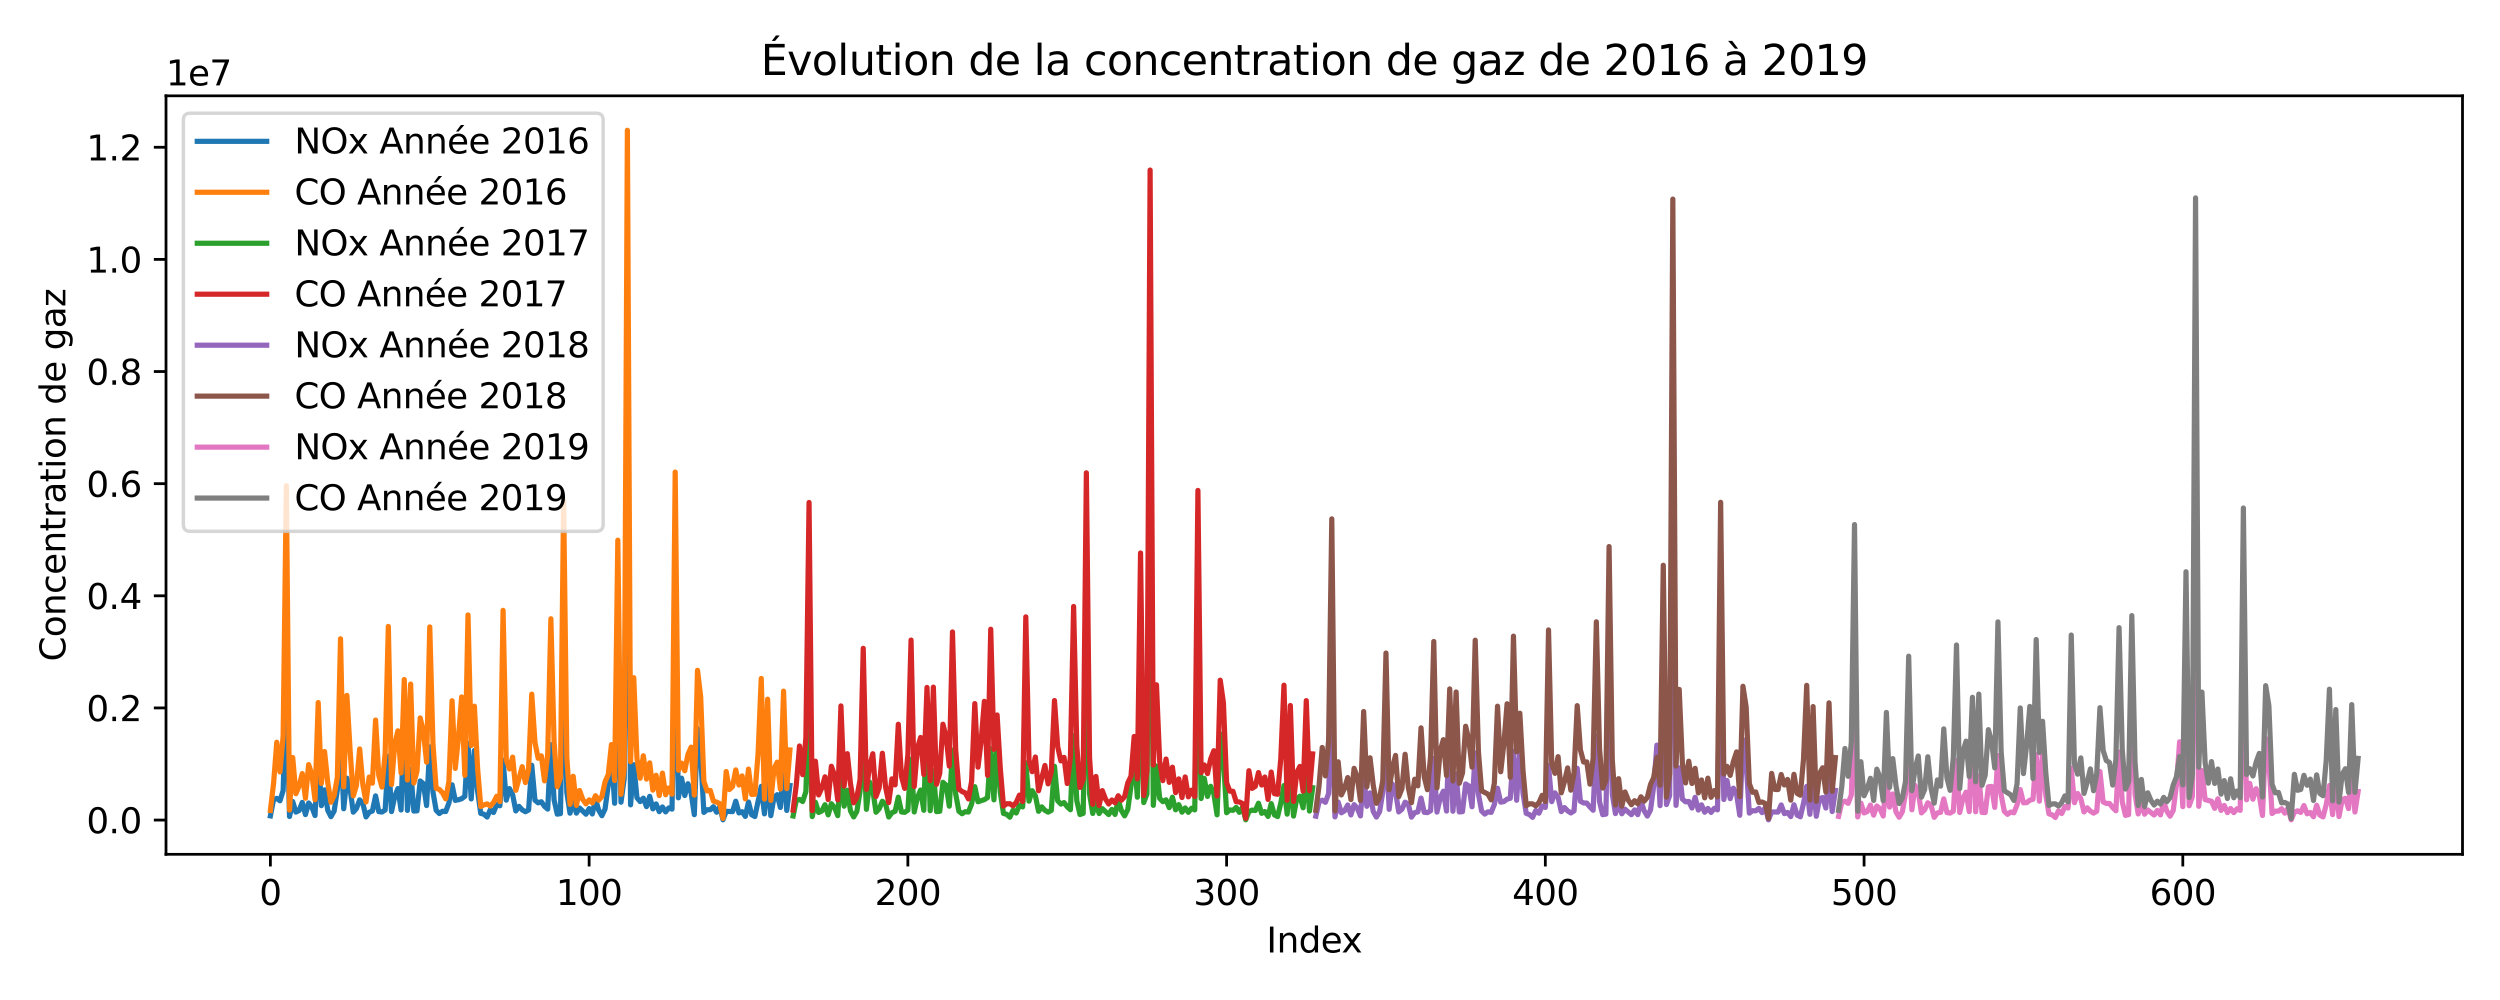 <?xml version="1.0" encoding="utf-8" standalone="no"?>
<!DOCTYPE svg PUBLIC "-//W3C//DTD SVG 1.1//EN"
  "http://www.w3.org/Graphics/SVG/1.1/DTD/svg11.dtd">
<svg xmlns:xlink="http://www.w3.org/1999/xlink" width="720pt" height="288pt" viewBox="0 0 720 288" xmlns="http://www.w3.org/2000/svg" version="1.1">
 <defs>
  <style type="text/css">*{stroke-linejoin: round; stroke-linecap: butt}</style>
 </defs>
 <g id="figure_1">
  <g id="patch_1">
   <path d="M 0 288 
L 720 288 
L 720 0 
L 0 0 
z
" style="fill: #ffffff"/>
  </g>
  <g id="axes_1">
   <g id="patch_2">
    <path d="M 47.81 246.04 
L 709.2 246.04 
L 709.2 27.6 
L 47.81 27.6 
z
" style="fill: #ffffff"/>
   </g>
   <g id="matplotlib.axis_1">
    <g id="xtick_1">
     <g id="line2d_1">
      <defs>
       <path id="mf2c1ae1d06" d="M 0 0 
L 0 3.5 
" style="stroke: #000000; stroke-width: 0.8"/>
      </defs>
      <g>
       <use xlink:href="#mf2c1ae1d06" x="77.873" y="246.04" style="stroke: #000000; stroke-width: 0.8"/>
      </g>
     </g>
     <g id="text_1">
      <!-- 0 -->
      <g transform="translate(74.692 260.638) scale(0.1 -0.1)">
       <defs>
        <path id="DejaVuSans-30" d="M 2034 4250 
Q 1547 4250 1301 3770 
Q 1056 3291 1056 2328 
Q 1056 1369 1301 889 
Q 1547 409 2034 409 
Q 2525 409 2770 889 
Q 3016 1369 3016 2328 
Q 3016 3291 2770 3770 
Q 2525 4250 2034 4250 
z
M 2034 4750 
Q 2819 4750 3233 4129 
Q 3647 3509 3647 2328 
Q 3647 1150 3233 529 
Q 2819 -91 2034 -91 
Q 1250 -91 836 529 
Q 422 1150 422 2328 
Q 422 3509 836 4129 
Q 1250 4750 2034 4750 
z
" transform="scale(0.016)"/>
       </defs>
       <use xlink:href="#DejaVuSans-30"/>
      </g>
     </g>
    </g>
    <g id="xtick_2">
     <g id="line2d_2">
      <g>
       <use xlink:href="#mf2c1ae1d06" x="169.669" y="246.04" style="stroke: #000000; stroke-width: 0.8"/>
      </g>
     </g>
     <g id="text_2">
      <!-- 100 -->
      <g transform="translate(160.125 260.638) scale(0.1 -0.1)">
       <defs>
        <path id="DejaVuSans-31" d="M 794 531 
L 1825 531 
L 1825 4091 
L 703 3866 
L 703 4441 
L 1819 4666 
L 2450 4666 
L 2450 531 
L 3481 531 
L 3481 0 
L 794 0 
L 794 531 
z
" transform="scale(0.016)"/>
       </defs>
       <use xlink:href="#DejaVuSans-31"/>
       <use xlink:href="#DejaVuSans-30" x="63.623"/>
       <use xlink:href="#DejaVuSans-30" x="127.246"/>
      </g>
     </g>
    </g>
    <g id="xtick_3">
     <g id="line2d_3">
      <g>
       <use xlink:href="#mf2c1ae1d06" x="261.465" y="246.04" style="stroke: #000000; stroke-width: 0.8"/>
      </g>
     </g>
     <g id="text_3">
      <!-- 200 -->
      <g transform="translate(251.921 260.638) scale(0.1 -0.1)">
       <defs>
        <path id="DejaVuSans-32" d="M 1228 531 
L 3431 531 
L 3431 0 
L 469 0 
L 469 531 
Q 828 903 1448 1529 
Q 2069 2156 2228 2338 
Q 2531 2678 2651 2914 
Q 2772 3150 2772 3378 
Q 2772 3750 2511 3984 
Q 2250 4219 1831 4219 
Q 1534 4219 1204 4116 
Q 875 4013 500 3803 
L 500 4441 
Q 881 4594 1212 4672 
Q 1544 4750 1819 4750 
Q 2544 4750 2975 4387 
Q 3406 4025 3406 3419 
Q 3406 3131 3298 2873 
Q 3191 2616 2906 2266 
Q 2828 2175 2409 1742 
Q 1991 1309 1228 531 
z
" transform="scale(0.016)"/>
       </defs>
       <use xlink:href="#DejaVuSans-32"/>
       <use xlink:href="#DejaVuSans-30" x="63.623"/>
       <use xlink:href="#DejaVuSans-30" x="127.246"/>
      </g>
     </g>
    </g>
    <g id="xtick_4">
     <g id="line2d_4">
      <g>
       <use xlink:href="#mf2c1ae1d06" x="353.261" y="246.04" style="stroke: #000000; stroke-width: 0.8"/>
      </g>
     </g>
     <g id="text_4">
      <!-- 300 -->
      <g transform="translate(343.717 260.638) scale(0.1 -0.1)">
       <defs>
        <path id="DejaVuSans-33" d="M 2597 2516 
Q 3050 2419 3304 2112 
Q 3559 1806 3559 1356 
Q 3559 666 3084 287 
Q 2609 -91 1734 -91 
Q 1441 -91 1130 -33 
Q 819 25 488 141 
L 488 750 
Q 750 597 1062 519 
Q 1375 441 1716 441 
Q 2309 441 2620 675 
Q 2931 909 2931 1356 
Q 2931 1769 2642 2001 
Q 2353 2234 1838 2234 
L 1294 2234 
L 1294 2753 
L 1863 2753 
Q 2328 2753 2575 2939 
Q 2822 3125 2822 3475 
Q 2822 3834 2567 4026 
Q 2313 4219 1838 4219 
Q 1578 4219 1281 4162 
Q 984 4106 628 3988 
L 628 4550 
Q 988 4650 1302 4700 
Q 1616 4750 1894 4750 
Q 2613 4750 3031 4423 
Q 3450 4097 3450 3541 
Q 3450 3153 3228 2886 
Q 3006 2619 2597 2516 
z
" transform="scale(0.016)"/>
       </defs>
       <use xlink:href="#DejaVuSans-33"/>
       <use xlink:href="#DejaVuSans-30" x="63.623"/>
       <use xlink:href="#DejaVuSans-30" x="127.246"/>
      </g>
     </g>
    </g>
    <g id="xtick_5">
     <g id="line2d_5">
      <g>
       <use xlink:href="#mf2c1ae1d06" x="445.057" y="246.04" style="stroke: #000000; stroke-width: 0.8"/>
      </g>
     </g>
     <g id="text_5">
      <!-- 400 -->
      <g transform="translate(435.513 260.638) scale(0.1 -0.1)">
       <defs>
        <path id="DejaVuSans-34" d="M 2419 4116 
L 825 1625 
L 2419 1625 
L 2419 4116 
z
M 2253 4666 
L 3047 4666 
L 3047 1625 
L 3713 1625 
L 3713 1100 
L 3047 1100 
L 3047 0 
L 2419 0 
L 2419 1100 
L 313 1100 
L 313 1709 
L 2253 4666 
z
" transform="scale(0.016)"/>
       </defs>
       <use xlink:href="#DejaVuSans-34"/>
       <use xlink:href="#DejaVuSans-30" x="63.623"/>
       <use xlink:href="#DejaVuSans-30" x="127.246"/>
      </g>
     </g>
    </g>
    <g id="xtick_6">
     <g id="line2d_6">
      <g>
       <use xlink:href="#mf2c1ae1d06" x="536.853" y="246.04" style="stroke: #000000; stroke-width: 0.8"/>
      </g>
     </g>
     <g id="text_6">
      <!-- 500 -->
      <g transform="translate(527.309 260.638) scale(0.1 -0.1)">
       <defs>
        <path id="DejaVuSans-35" d="M 691 4666 
L 3169 4666 
L 3169 4134 
L 1269 4134 
L 1269 2991 
Q 1406 3038 1543 3061 
Q 1681 3084 1819 3084 
Q 2600 3084 3056 2656 
Q 3513 2228 3513 1497 
Q 3513 744 3044 326 
Q 2575 -91 1722 -91 
Q 1428 -91 1123 -41 
Q 819 9 494 109 
L 494 744 
Q 775 591 1075 516 
Q 1375 441 1709 441 
Q 2250 441 2565 725 
Q 2881 1009 2881 1497 
Q 2881 1984 2565 2268 
Q 2250 2553 1709 2553 
Q 1456 2553 1204 2497 
Q 953 2441 691 2322 
L 691 4666 
z
" transform="scale(0.016)"/>
       </defs>
       <use xlink:href="#DejaVuSans-35"/>
       <use xlink:href="#DejaVuSans-30" x="63.623"/>
       <use xlink:href="#DejaVuSans-30" x="127.246"/>
      </g>
     </g>
    </g>
    <g id="xtick_7">
     <g id="line2d_7">
      <g>
       <use xlink:href="#mf2c1ae1d06" x="628.649" y="246.04" style="stroke: #000000; stroke-width: 0.8"/>
      </g>
     </g>
     <g id="text_7">
      <!-- 600 -->
      <g transform="translate(619.105 260.638) scale(0.1 -0.1)">
       <defs>
        <path id="DejaVuSans-36" d="M 2113 2584 
Q 1688 2584 1439 2293 
Q 1191 2003 1191 1497 
Q 1191 994 1439 701 
Q 1688 409 2113 409 
Q 2538 409 2786 701 
Q 3034 994 3034 1497 
Q 3034 2003 2786 2293 
Q 2538 2584 2113 2584 
z
M 3366 4563 
L 3366 3988 
Q 3128 4100 2886 4159 
Q 2644 4219 2406 4219 
Q 1781 4219 1451 3797 
Q 1122 3375 1075 2522 
Q 1259 2794 1537 2939 
Q 1816 3084 2150 3084 
Q 2853 3084 3261 2657 
Q 3669 2231 3669 1497 
Q 3669 778 3244 343 
Q 2819 -91 2113 -91 
Q 1303 -91 875 529 
Q 447 1150 447 2328 
Q 447 3434 972 4092 
Q 1497 4750 2381 4750 
Q 2619 4750 2861 4703 
Q 3103 4656 3366 4563 
z
" transform="scale(0.016)"/>
       </defs>
       <use xlink:href="#DejaVuSans-36"/>
       <use xlink:href="#DejaVuSans-30" x="63.623"/>
       <use xlink:href="#DejaVuSans-30" x="127.246"/>
      </g>
     </g>
    </g>
    <g id="text_8">
     <!-- Index -->
     <g transform="translate(364.739 274.317) scale(0.1 -0.1)">
      <defs>
       <path id="DejaVuSans-49" d="M 628 4666 
L 1259 4666 
L 1259 0 
L 628 0 
L 628 4666 
z
" transform="scale(0.016)"/>
       <path id="DejaVuSans-6e" d="M 3513 2113 
L 3513 0 
L 2938 0 
L 2938 2094 
Q 2938 2591 2744 2837 
Q 2550 3084 2163 3084 
Q 1697 3084 1428 2787 
Q 1159 2491 1159 1978 
L 1159 0 
L 581 0 
L 581 3500 
L 1159 3500 
L 1159 2956 
Q 1366 3272 1645 3428 
Q 1925 3584 2291 3584 
Q 2894 3584 3203 3211 
Q 3513 2838 3513 2113 
z
" transform="scale(0.016)"/>
       <path id="DejaVuSans-64" d="M 2906 2969 
L 2906 4863 
L 3481 4863 
L 3481 0 
L 2906 0 
L 2906 525 
Q 2725 213 2448 61 
Q 2172 -91 1784 -91 
Q 1150 -91 751 415 
Q 353 922 353 1747 
Q 353 2572 751 3078 
Q 1150 3584 1784 3584 
Q 2172 3584 2448 3432 
Q 2725 3281 2906 2969 
z
M 947 1747 
Q 947 1113 1208 752 
Q 1469 391 1925 391 
Q 2381 391 2643 752 
Q 2906 1113 2906 1747 
Q 2906 2381 2643 2742 
Q 2381 3103 1925 3103 
Q 1469 3103 1208 2742 
Q 947 2381 947 1747 
z
" transform="scale(0.016)"/>
       <path id="DejaVuSans-65" d="M 3597 1894 
L 3597 1613 
L 953 1613 
Q 991 1019 1311 708 
Q 1631 397 2203 397 
Q 2534 397 2845 478 
Q 3156 559 3463 722 
L 3463 178 
Q 3153 47 2828 -22 
Q 2503 -91 2169 -91 
Q 1331 -91 842 396 
Q 353 884 353 1716 
Q 353 2575 817 3079 
Q 1281 3584 2069 3584 
Q 2775 3584 3186 3129 
Q 3597 2675 3597 1894 
z
M 3022 2063 
Q 3016 2534 2758 2815 
Q 2500 3097 2075 3097 
Q 1594 3097 1305 2825 
Q 1016 2553 972 2059 
L 3022 2063 
z
" transform="scale(0.016)"/>
       <path id="DejaVuSans-78" d="M 3513 3500 
L 2247 1797 
L 3578 0 
L 2900 0 
L 1881 1375 
L 863 0 
L 184 0 
L 1544 1831 
L 300 3500 
L 978 3500 
L 1906 2253 
L 2834 3500 
L 3513 3500 
z
" transform="scale(0.016)"/>
      </defs>
      <use xlink:href="#DejaVuSans-49"/>
      <use xlink:href="#DejaVuSans-6e" x="29.492"/>
      <use xlink:href="#DejaVuSans-64" x="92.871"/>
      <use xlink:href="#DejaVuSans-65" x="156.348"/>
      <use xlink:href="#DejaVuSans-78" x="216.121"/>
     </g>
    </g>
   </g>
   <g id="matplotlib.axis_2">
    <g id="ytick_1">
     <g id="line2d_8">
      <defs>
       <path id="m0066201826" d="M 0 0 
L -3.5 0 
" style="stroke: #000000; stroke-width: 0.8"/>
      </defs>
      <g>
       <use xlink:href="#m0066201826" x="47.81" y="236.177" style="stroke: #000000; stroke-width: 0.8"/>
      </g>
     </g>
     <g id="text_9">
      <!-- 0.0 -->
      <g transform="translate(24.907 239.976) scale(0.1 -0.1)">
       <defs>
        <path id="DejaVuSans-2e" d="M 684 794 
L 1344 794 
L 1344 0 
L 684 0 
L 684 794 
z
" transform="scale(0.016)"/>
       </defs>
       <use xlink:href="#DejaVuSans-30"/>
       <use xlink:href="#DejaVuSans-2e" x="63.623"/>
       <use xlink:href="#DejaVuSans-30" x="95.41"/>
      </g>
     </g>
    </g>
    <g id="ytick_2">
     <g id="line2d_9">
      <g>
       <use xlink:href="#m0066201826" x="47.81" y="203.884" style="stroke: #000000; stroke-width: 0.8"/>
      </g>
     </g>
     <g id="text_10">
      <!-- 0.2 -->
      <g transform="translate(24.907 207.683) scale(0.1 -0.1)">
       <use xlink:href="#DejaVuSans-30"/>
       <use xlink:href="#DejaVuSans-2e" x="63.623"/>
       <use xlink:href="#DejaVuSans-32" x="95.41"/>
      </g>
     </g>
    </g>
    <g id="ytick_3">
     <g id="line2d_10">
      <g>
       <use xlink:href="#m0066201826" x="47.81" y="171.59" style="stroke: #000000; stroke-width: 0.8"/>
      </g>
     </g>
     <g id="text_11">
      <!-- 0.4 -->
      <g transform="translate(24.907 175.39) scale(0.1 -0.1)">
       <use xlink:href="#DejaVuSans-30"/>
       <use xlink:href="#DejaVuSans-2e" x="63.623"/>
       <use xlink:href="#DejaVuSans-34" x="95.41"/>
      </g>
     </g>
    </g>
    <g id="ytick_4">
     <g id="line2d_11">
      <g>
       <use xlink:href="#m0066201826" x="47.81" y="139.297" style="stroke: #000000; stroke-width: 0.8"/>
      </g>
     </g>
     <g id="text_12">
      <!-- 0.6 -->
      <g transform="translate(24.907 143.096) scale(0.1 -0.1)">
       <use xlink:href="#DejaVuSans-30"/>
       <use xlink:href="#DejaVuSans-2e" x="63.623"/>
       <use xlink:href="#DejaVuSans-36" x="95.41"/>
      </g>
     </g>
    </g>
    <g id="ytick_5">
     <g id="line2d_12">
      <g>
       <use xlink:href="#m0066201826" x="47.81" y="107.004" style="stroke: #000000; stroke-width: 0.8"/>
      </g>
     </g>
     <g id="text_13">
      <!-- 0.8 -->
      <g transform="translate(24.907 110.803) scale(0.1 -0.1)">
       <defs>
        <path id="DejaVuSans-38" d="M 2034 2216 
Q 1584 2216 1326 1975 
Q 1069 1734 1069 1313 
Q 1069 891 1326 650 
Q 1584 409 2034 409 
Q 2484 409 2743 651 
Q 3003 894 3003 1313 
Q 3003 1734 2745 1975 
Q 2488 2216 2034 2216 
z
M 1403 2484 
Q 997 2584 770 2862 
Q 544 3141 544 3541 
Q 544 4100 942 4425 
Q 1341 4750 2034 4750 
Q 2731 4750 3128 4425 
Q 3525 4100 3525 3541 
Q 3525 3141 3298 2862 
Q 3072 2584 2669 2484 
Q 3125 2378 3379 2068 
Q 3634 1759 3634 1313 
Q 3634 634 3220 271 
Q 2806 -91 2034 -91 
Q 1263 -91 848 271 
Q 434 634 434 1313 
Q 434 1759 690 2068 
Q 947 2378 1403 2484 
z
M 1172 3481 
Q 1172 3119 1398 2916 
Q 1625 2713 2034 2713 
Q 2441 2713 2670 2916 
Q 2900 3119 2900 3481 
Q 2900 3844 2670 4047 
Q 2441 4250 2034 4250 
Q 1625 4250 1398 4047 
Q 1172 3844 1172 3481 
z
" transform="scale(0.016)"/>
       </defs>
       <use xlink:href="#DejaVuSans-30"/>
       <use xlink:href="#DejaVuSans-2e" x="63.623"/>
       <use xlink:href="#DejaVuSans-38" x="95.41"/>
      </g>
     </g>
    </g>
    <g id="ytick_6">
     <g id="line2d_13">
      <g>
       <use xlink:href="#m0066201826" x="47.81" y="74.711" style="stroke: #000000; stroke-width: 0.8"/>
      </g>
     </g>
     <g id="text_14">
      <!-- 1.0 -->
      <g transform="translate(24.907 78.51) scale(0.1 -0.1)">
       <use xlink:href="#DejaVuSans-31"/>
       <use xlink:href="#DejaVuSans-2e" x="63.623"/>
       <use xlink:href="#DejaVuSans-30" x="95.41"/>
      </g>
     </g>
    </g>
    <g id="ytick_7">
     <g id="line2d_14">
      <g>
       <use xlink:href="#m0066201826" x="47.81" y="42.417" style="stroke: #000000; stroke-width: 0.8"/>
      </g>
     </g>
     <g id="text_15">
      <!-- 1.2 -->
      <g transform="translate(24.907 46.217) scale(0.1 -0.1)">
       <use xlink:href="#DejaVuSans-31"/>
       <use xlink:href="#DejaVuSans-2e" x="63.623"/>
       <use xlink:href="#DejaVuSans-32" x="95.41"/>
      </g>
     </g>
    </g>
    <g id="text_16">
     <!-- Concentration de gaz -->
     <g transform="translate(18.827 190.482) rotate(-90) scale(0.1 -0.1)">
      <defs>
       <path id="DejaVuSans-43" d="M 4122 4306 
L 4122 3641 
Q 3803 3938 3442 4084 
Q 3081 4231 2675 4231 
Q 1875 4231 1450 3742 
Q 1025 3253 1025 2328 
Q 1025 1406 1450 917 
Q 1875 428 2675 428 
Q 3081 428 3442 575 
Q 3803 722 4122 1019 
L 4122 359 
Q 3791 134 3420 21 
Q 3050 -91 2638 -91 
Q 1578 -91 968 557 
Q 359 1206 359 2328 
Q 359 3453 968 4101 
Q 1578 4750 2638 4750 
Q 3056 4750 3426 4639 
Q 3797 4528 4122 4306 
z
" transform="scale(0.016)"/>
       <path id="DejaVuSans-6f" d="M 1959 3097 
Q 1497 3097 1228 2736 
Q 959 2375 959 1747 
Q 959 1119 1226 758 
Q 1494 397 1959 397 
Q 2419 397 2687 759 
Q 2956 1122 2956 1747 
Q 2956 2369 2687 2733 
Q 2419 3097 1959 3097 
z
M 1959 3584 
Q 2709 3584 3137 3096 
Q 3566 2609 3566 1747 
Q 3566 888 3137 398 
Q 2709 -91 1959 -91 
Q 1206 -91 779 398 
Q 353 888 353 1747 
Q 353 2609 779 3096 
Q 1206 3584 1959 3584 
z
" transform="scale(0.016)"/>
       <path id="DejaVuSans-63" d="M 3122 3366 
L 3122 2828 
Q 2878 2963 2633 3030 
Q 2388 3097 2138 3097 
Q 1578 3097 1268 2742 
Q 959 2388 959 1747 
Q 959 1106 1268 751 
Q 1578 397 2138 397 
Q 2388 397 2633 464 
Q 2878 531 3122 666 
L 3122 134 
Q 2881 22 2623 -34 
Q 2366 -91 2075 -91 
Q 1284 -91 818 406 
Q 353 903 353 1747 
Q 353 2603 823 3093 
Q 1294 3584 2113 3584 
Q 2378 3584 2631 3529 
Q 2884 3475 3122 3366 
z
" transform="scale(0.016)"/>
       <path id="DejaVuSans-74" d="M 1172 4494 
L 1172 3500 
L 2356 3500 
L 2356 3053 
L 1172 3053 
L 1172 1153 
Q 1172 725 1289 603 
Q 1406 481 1766 481 
L 2356 481 
L 2356 0 
L 1766 0 
Q 1100 0 847 248 
Q 594 497 594 1153 
L 594 3053 
L 172 3053 
L 172 3500 
L 594 3500 
L 594 4494 
L 1172 4494 
z
" transform="scale(0.016)"/>
       <path id="DejaVuSans-72" d="M 2631 2963 
Q 2534 3019 2420 3045 
Q 2306 3072 2169 3072 
Q 1681 3072 1420 2755 
Q 1159 2438 1159 1844 
L 1159 0 
L 581 0 
L 581 3500 
L 1159 3500 
L 1159 2956 
Q 1341 3275 1631 3429 
Q 1922 3584 2338 3584 
Q 2397 3584 2469 3576 
Q 2541 3569 2628 3553 
L 2631 2963 
z
" transform="scale(0.016)"/>
       <path id="DejaVuSans-61" d="M 2194 1759 
Q 1497 1759 1228 1600 
Q 959 1441 959 1056 
Q 959 750 1161 570 
Q 1363 391 1709 391 
Q 2188 391 2477 730 
Q 2766 1069 2766 1631 
L 2766 1759 
L 2194 1759 
z
M 3341 1997 
L 3341 0 
L 2766 0 
L 2766 531 
Q 2569 213 2275 61 
Q 1981 -91 1556 -91 
Q 1019 -91 701 211 
Q 384 513 384 1019 
Q 384 1609 779 1909 
Q 1175 2209 1959 2209 
L 2766 2209 
L 2766 2266 
Q 2766 2663 2505 2880 
Q 2244 3097 1772 3097 
Q 1472 3097 1187 3025 
Q 903 2953 641 2809 
L 641 3341 
Q 956 3463 1253 3523 
Q 1550 3584 1831 3584 
Q 2591 3584 2966 3190 
Q 3341 2797 3341 1997 
z
" transform="scale(0.016)"/>
       <path id="DejaVuSans-69" d="M 603 3500 
L 1178 3500 
L 1178 0 
L 603 0 
L 603 3500 
z
M 603 4863 
L 1178 4863 
L 1178 4134 
L 603 4134 
L 603 4863 
z
" transform="scale(0.016)"/>
       <path id="DejaVuSans-20" transform="scale(0.016)"/>
       <path id="DejaVuSans-67" d="M 2906 1791 
Q 2906 2416 2648 2759 
Q 2391 3103 1925 3103 
Q 1463 3103 1205 2759 
Q 947 2416 947 1791 
Q 947 1169 1205 825 
Q 1463 481 1925 481 
Q 2391 481 2648 825 
Q 2906 1169 2906 1791 
z
M 3481 434 
Q 3481 -459 3084 -895 
Q 2688 -1331 1869 -1331 
Q 1566 -1331 1297 -1286 
Q 1028 -1241 775 -1147 
L 775 -588 
Q 1028 -725 1275 -790 
Q 1522 -856 1778 -856 
Q 2344 -856 2625 -561 
Q 2906 -266 2906 331 
L 2906 616 
Q 2728 306 2450 153 
Q 2172 0 1784 0 
Q 1141 0 747 490 
Q 353 981 353 1791 
Q 353 2603 747 3093 
Q 1141 3584 1784 3584 
Q 2172 3584 2450 3431 
Q 2728 3278 2906 2969 
L 2906 3500 
L 3481 3500 
L 3481 434 
z
" transform="scale(0.016)"/>
       <path id="DejaVuSans-7a" d="M 353 3500 
L 3084 3500 
L 3084 2975 
L 922 459 
L 3084 459 
L 3084 0 
L 275 0 
L 275 525 
L 2438 3041 
L 353 3041 
L 353 3500 
z
" transform="scale(0.016)"/>
      </defs>
      <use xlink:href="#DejaVuSans-43"/>
      <use xlink:href="#DejaVuSans-6f" x="69.824"/>
      <use xlink:href="#DejaVuSans-6e" x="131.006"/>
      <use xlink:href="#DejaVuSans-63" x="194.385"/>
      <use xlink:href="#DejaVuSans-65" x="249.365"/>
      <use xlink:href="#DejaVuSans-6e" x="310.889"/>
      <use xlink:href="#DejaVuSans-74" x="374.268"/>
      <use xlink:href="#DejaVuSans-72" x="413.477"/>
      <use xlink:href="#DejaVuSans-61" x="454.59"/>
      <use xlink:href="#DejaVuSans-74" x="515.869"/>
      <use xlink:href="#DejaVuSans-69" x="555.078"/>
      <use xlink:href="#DejaVuSans-6f" x="582.861"/>
      <use xlink:href="#DejaVuSans-6e" x="644.043"/>
      <use xlink:href="#DejaVuSans-20" x="707.422"/>
      <use xlink:href="#DejaVuSans-64" x="739.209"/>
      <use xlink:href="#DejaVuSans-65" x="802.686"/>
      <use xlink:href="#DejaVuSans-20" x="864.209"/>
      <use xlink:href="#DejaVuSans-67" x="895.996"/>
      <use xlink:href="#DejaVuSans-61" x="959.473"/>
      <use xlink:href="#DejaVuSans-7a" x="1020.752"/>
     </g>
    </g>
    <g id="text_17">
     <!-- 1e7 -->
     <g transform="translate(47.81 24.6) scale(0.1 -0.1)">
      <defs>
       <path id="DejaVuSans-37" d="M 525 4666 
L 3525 4666 
L 3525 4397 
L 1831 0 
L 1172 0 
L 2766 4134 
L 525 4134 
L 525 4666 
z
" transform="scale(0.016)"/>
      </defs>
      <use xlink:href="#DejaVuSans-31"/>
      <use xlink:href="#DejaVuSans-65" x="63.623"/>
      <use xlink:href="#DejaVuSans-37" x="125.146"/>
     </g>
    </g>
   </g>
   <g id="line2d_15">
    <path d="M 77.873 234.972 
L 78.791 230.254 
L 79.709 229.929 
L 80.627 230.621 
L 81.545 227.687 
L 82.463 196.964 
L 83.381 235.147 
L 84.299 230.841 
L 85.217 233.886 
L 86.135 233.436 
L 87.053 231.102 
L 87.971 234.598 
L 88.889 231.269 
L 89.807 232.444 
L 90.725 234.866 
L 91.643 216.099 
L 92.561 232.028 
L 93.478 227.481 
L 94.396 233.377 
L 95.314 235.202 
L 96.232 233.585 
L 97.15 227.556 
L 98.068 211.537 
L 98.986 232.926 
L 99.904 224.115 
L 100.822 227.192 
L 101.74 233.897 
L 102.658 232.851 
L 103.576 230.364 
L 104.494 231.379 
L 105.412 235.273 
L 106.33 233.937 
L 107.248 233.566 
L 108.166 229.212 
L 109.084 233.737 
L 110.002 233.862 
L 110.92 233.282 
L 111.838 217.8 
L 112.756 233.729 
L 113.674 229.441 
L 114.592 227.11 
L 115.51 233.274 
L 116.427 203.261 
L 117.345 233.395 
L 118.263 221.505 
L 119.181 233.577 
L 120.099 233.525 
L 121.017 224.922 
L 121.935 225.706 
L 122.853 231.994 
L 123.771 215.079 
L 124.689 228.066 
L 125.607 233.366 
L 126.525 234.293 
L 127.443 233.635 
L 128.361 233.723 
L 129.279 231.303 
L 130.197 226.019 
L 131.115 230.505 
L 132.033 230.331 
L 132.951 230.027 
L 133.869 229.347 
L 134.787 214.067 
L 135.705 230.09 
L 136.623 216.143 
L 137.541 227.792 
L 138.459 234.262 
L 139.376 234.489 
L 140.294 235.302 
L 141.212 233.186 
L 142.13 233.996 
L 143.048 231.735 
L 143.966 232.058 
L 144.884 218.923 
L 145.802 230.441 
L 146.72 227.117 
L 147.638 228.851 
L 148.556 233.546 
L 149.474 232.232 
L 150.392 233.249 
L 151.31 233.778 
L 152.228 233.295 
L 153.146 220.388 
L 154.064 230.462 
L 154.982 231.216 
L 155.9 230.91 
L 156.818 232.217 
L 157.736 233.012 
L 158.654 214.449 
L 159.572 230.375 
L 160.49 234.475 
L 161.408 234.325 
L 162.325 183.69 
L 163.243 228.166 
L 164.161 234.194 
L 165.079 230.66 
L 165.997 234.181 
L 166.915 232.704 
L 168.751 234.485 
L 169.669 232.877 
L 170.587 234.424 
L 171.505 230.17 
L 172.423 233.339 
L 173.341 234.92 
L 174.259 232.98 
L 175.177 226.066 
L 176.095 217.608 
L 177.013 231.343 
L 177.931 188.729 
L 178.849 231.035 
L 179.767 224.241 
L 180.685 120.721 
L 181.603 231.794 
L 182.521 220.229 
L 183.439 229.747 
L 184.357 230.849 
L 185.274 229.876 
L 186.192 232.307 
L 187.11 229.351 
L 188.028 232.958 
L 188.946 231.535 
L 189.864 233.752 
L 190.782 232.406 
L 191.7 233.824 
L 192.618 232.678 
L 193.536 233.021 
L 194.454 179.68 
L 195.372 229.766 
L 196.29 224.12 
L 197.208 229.112 
L 198.126 225.715 
L 199.044 228.398 
L 199.962 234.624 
L 200.88 209.856 
L 201.798 217.728 
L 202.716 233.971 
L 203.634 233.198 
L 204.552 233.203 
L 205.47 232.33 
L 206.388 233.918 
L 207.306 232.316 
L 208.223 236.102 
L 209.141 233.658 
L 210.977 233.744 
L 211.895 230.753 
L 212.813 234.123 
L 213.731 233.766 
L 214.649 235.12 
L 215.567 230.985 
L 216.485 234.649 
L 217.403 235.156 
L 219.239 226.474 
L 220.157 234.386 
L 221.075 222.958 
L 221.993 234.906 
L 222.911 229.649 
L 223.829 228.873 
L 224.747 232.544 
L 225.665 220.83 
L 226.583 233.41 
L 227.501 226.221 
L 227.501 226.221 
" clip-path="url(#pcd5a6a1446)" style="fill: none; stroke: #1f77b4; stroke-width: 1.5; stroke-linecap: square"/>
   </g>
   <g id="line2d_16">
    <path d="M 77.873 233.402 
L 78.791 225.582 
L 79.709 213.77 
L 80.627 222.319 
L 81.545 211.98 
L 82.463 139.902 
L 83.381 233.281 
L 84.299 218.164 
L 85.217 228.587 
L 86.135 226.363 
L 87.053 222.799 
L 87.971 229.886 
L 88.889 220.213 
L 89.807 222.979 
L 90.725 230.306 
L 91.643 202.344 
L 92.561 225.609 
L 93.478 216.45 
L 94.396 225.416 
L 95.314 231.05 
L 96.232 229.086 
L 97.15 223.892 
L 98.068 183.973 
L 98.986 226.623 
L 99.904 200.274 
L 100.822 215.994 
L 101.74 229.194 
L 102.658 226.2 
L 103.576 215.709 
L 104.494 225.948 
L 105.412 230.975 
L 106.33 223.802 
L 107.248 225.548 
L 108.166 207.377 
L 109.084 223.319 
L 110.002 226.682 
L 110.92 217.003 
L 111.838 180.421 
L 112.756 225.934 
L 113.674 214.425 
L 114.592 210.475 
L 115.51 222.61 
L 116.427 195.712 
L 117.345 224.626 
L 118.263 197.018 
L 119.181 225.512 
L 120.099 222.097 
L 121.017 206.766 
L 121.935 210.663 
L 122.853 219.503 
L 123.771 180.555 
L 124.689 214.178 
L 125.607 227.05 
L 126.525 227.344 
L 127.443 228.346 
L 128.361 230.056 
L 129.279 225.11 
L 130.197 201.828 
L 131.115 221.293 
L 132.033 212.393 
L 132.951 200.717 
L 133.869 223.292 
L 134.787 177.112 
L 135.705 214.708 
L 136.623 203.382 
L 137.541 221.187 
L 138.459 232.28 
L 139.376 231.8 
L 140.294 231.526 
L 141.212 232.144 
L 142.13 231.112 
L 143.048 229.336 
L 143.966 230.855 
L 144.884 175.789 
L 145.802 218.839 
L 146.72 221.459 
L 147.638 218.056 
L 148.556 227.608 
L 150.392 220.8 
L 151.31 225.377 
L 152.228 221.58 
L 153.146 199.909 
L 154.064 213.756 
L 154.982 218.369 
L 155.9 217.682 
L 156.818 224.884 
L 157.736 217.262 
L 158.654 178.213 
L 159.572 213.606 
L 160.49 226.58 
L 161.408 224.044 
L 162.325 144.164 
L 163.243 218.061 
L 164.161 231.654 
L 165.079 223.577 
L 165.997 231.946 
L 166.915 227.666 
L 167.833 230.232 
L 168.751 231.505 
L 169.669 230.363 
L 170.587 231.228 
L 171.505 229.17 
L 172.423 230.459 
L 173.341 229.397 
L 174.259 225.147 
L 175.177 223.078 
L 176.095 214.437 
L 177.013 224.787 
L 177.931 155.572 
L 178.849 228.749 
L 179.767 221.135 
L 180.685 37.529 
L 181.603 219.363 
L 182.521 195.18 
L 183.439 218.435 
L 184.357 224.129 
L 185.274 217.664 
L 186.192 224.364 
L 187.11 219.707 
L 188.028 227.552 
L 188.946 223.282 
L 189.864 229.116 
L 190.782 222.658 
L 191.7 228.884 
L 192.618 226.928 
L 193.536 228.722 
L 194.454 135.962 
L 195.372 221.823 
L 196.29 219.772 
L 197.208 221.971 
L 198.126 217.288 
L 199.044 215.176 
L 199.962 228.978 
L 200.88 193.045 
L 201.798 200.68 
L 202.716 225.032 
L 203.634 227.764 
L 204.552 227.648 
L 205.47 230.708 
L 206.388 231.007 
L 207.306 231.446 
L 208.223 235.705 
L 209.141 222.207 
L 210.059 227.376 
L 210.977 226.514 
L 211.895 221.732 
L 212.813 226.088 
L 213.731 223.466 
L 214.649 230.064 
L 215.567 221.492 
L 216.485 228.792 
L 217.403 228.743 
L 218.321 217.144 
L 219.239 195.401 
L 220.157 230.134 
L 221.075 201.368 
L 221.993 230.511 
L 222.911 221.437 
L 223.829 219.507 
L 224.747 227.23 
L 225.665 199.052 
L 226.583 227.116 
L 227.501 215.993 
L 227.501 215.993 
" clip-path="url(#pcd5a6a1446)" style="fill: none; stroke: #ff7f0e; stroke-width: 1.5; stroke-linecap: square"/>
   </g>
   <g id="line2d_17">
    <path d="M 228.419 234.992 
L 229.337 230.458 
L 230.255 230.237 
L 231.172 230.834 
L 232.09 227.999 
L 233.008 199.9 
L 233.926 235.183 
L 234.844 231.054 
L 235.762 233.992 
L 236.68 233.564 
L 237.598 231.752 
L 238.516 234.672 
L 239.434 231.477 
L 240.352 232.577 
L 241.27 234.909 
L 242.188 221.773 
L 243.106 232.182 
L 244.024 227.597 
L 244.942 233.528 
L 245.86 235.273 
L 246.778 233.692 
L 247.696 227.841 
L 248.614 212.436 
L 249.532 233.085 
L 250.45 225.249 
L 251.368 227.572 
L 252.286 233.923 
L 253.203 232.93 
L 254.121 230.764 
L 255.039 231.524 
L 255.957 235.302 
L 256.875 234.045 
L 257.793 233.659 
L 258.711 229.586 
L 259.629 233.844 
L 260.547 233.955 
L 261.465 233.327 
L 262.383 218.659 
L 263.301 233.843 
L 264.219 229.665 
L 265.137 227.531 
L 266.055 233.367 
L 266.973 204.387 
L 267.891 233.483 
L 268.809 221.995 
L 269.727 233.745 
L 270.645 233.657 
L 271.563 225.312 
L 272.481 226.108 
L 273.399 232.179 
L 274.317 216.043 
L 275.235 228.619 
L 276.152 233.62 
L 277.07 234.354 
L 277.988 233.763 
L 278.906 233.867 
L 279.824 231.542 
L 280.742 226.562 
L 281.66 230.902 
L 283.496 230.289 
L 284.414 229.707 
L 285.332 215.648 
L 286.25 230.354 
L 287.168 212.96 
L 288.086 228.182 
L 289.004 234.276 
L 289.922 234.514 
L 290.84 235.348 
L 291.758 233.337 
L 292.676 234.15 
L 293.594 231.849 
L 294.512 232.394 
L 295.43 219.692 
L 296.348 230.729 
L 297.266 227.725 
L 298.184 229.157 
L 299.101 233.658 
L 300.019 232.374 
L 300.937 233.377 
L 301.855 233.894 
L 302.773 233.402 
L 303.691 220.678 
L 304.609 230.614 
L 305.527 231.574 
L 306.445 231.146 
L 307.363 232.36 
L 308.281 233.2 
L 309.199 211.877 
L 310.117 230.609 
L 311.035 234.581 
L 311.953 234.258 
L 312.871 184.315 
L 313.789 228.593 
L 314.707 234.277 
L 315.625 230.932 
L 316.543 234.296 
L 317.461 232.898 
L 319.297 234.592 
L 320.215 233.117 
L 321.133 234.552 
L 322.05 230.417 
L 322.968 233.449 
L 323.886 234.958 
L 324.804 233.098 
L 325.722 226.438 
L 326.64 217.118 
L 327.558 229.596 
L 328.476 191.111 
L 329.394 231.138 
L 330.312 228.656 
L 331.23 124.868 
L 332.148 231.934 
L 333.066 220.607 
L 333.984 229.92 
L 334.902 230.879 
L 335.82 230.353 
L 336.738 232.598 
L 337.656 229.604 
L 338.574 233.225 
L 339.492 231.745 
L 340.41 233.901 
L 341.328 232.687 
L 342.246 233.948 
L 343.164 232.768 
L 344.082 233.253 
L 344.999 181.845 
L 345.917 229.97 
L 346.835 224.182 
L 347.753 229.371 
L 348.671 226.451 
L 349.589 228.574 
L 350.507 234.665 
L 351.425 211.381 
L 352.343 218.357 
L 353.261 234.065 
L 354.179 233.254 
L 355.097 233.371 
L 356.015 232.536 
L 356.933 233.953 
L 357.851 232.437 
L 358.769 236.105 
L 359.687 233.722 
L 360.605 233.306 
L 361.523 233.441 
L 362.441 231.329 
L 363.359 234.24 
L 364.277 233.73 
L 365.195 235.124 
L 366.113 231.444 
L 367.031 234.679 
L 367.948 235.17 
L 368.866 231.279 
L 369.784 226.238 
L 370.702 234.47 
L 371.62 223.108 
L 372.538 235.026 
L 373.456 230.037 
L 374.374 229.303 
L 375.292 232.638 
L 376.21 221.381 
L 377.128 233.582 
L 378.046 226.862 
L 378.046 226.862 
" clip-path="url(#pcd5a6a1446)" style="fill: none; stroke: #2ca02c; stroke-width: 1.5; stroke-linecap: square"/>
   </g>
   <g id="line2d_18">
    <path d="M 228.419 233.323 
L 229.337 225.999 
L 230.255 214.849 
L 231.172 223.105 
L 232.09 212.58 
L 233.008 144.713 
L 233.926 233.452 
L 234.844 219.229 
L 235.762 228.945 
L 236.68 226.942 
L 237.598 223.722 
L 238.516 230.272 
L 239.434 220.684 
L 240.352 223.295 
L 241.27 230.336 
L 242.188 203.304 
L 243.106 226.405 
L 244.024 217.059 
L 244.942 225.75 
L 245.86 231.218 
L 246.778 229.606 
L 247.696 224.54 
L 248.614 186.722 
L 249.532 227.346 
L 250.45 220.586 
L 251.368 217.075 
L 252.286 229.393 
L 253.203 226.867 
L 254.121 216.937 
L 255.039 226.643 
L 255.957 231.127 
L 256.875 224.309 
L 257.793 226.036 
L 258.711 208.593 
L 259.629 223.629 
L 260.547 227.052 
L 261.465 217.302 
L 262.383 184.348 
L 263.301 226.51 
L 264.219 215.453 
L 265.137 212.394 
L 266.055 223.05 
L 266.973 197.985 
L 267.891 224.829 
L 268.809 197.896 
L 269.727 225.872 
L 270.645 222.736 
L 271.563 208.577 
L 272.481 212.193 
L 273.399 220.636 
L 274.317 182.002 
L 275.235 215.982 
L 276.152 227.225 
L 277.07 227.955 
L 277.988 228.349 
L 278.906 230.079 
L 279.824 225.023 
L 280.742 202.637 
L 281.66 220.945 
L 282.578 213.28 
L 283.496 201.992 
L 284.414 223.297 
L 285.332 181.221 
L 286.25 215.826 
L 287.168 205.916 
L 288.086 221.338 
L 289.004 232.145 
L 289.922 231.48 
L 290.84 231.467 
L 291.758 232.084 
L 292.676 231.095 
L 293.594 228.991 
L 294.512 230.827 
L 295.43 177.659 
L 296.348 218.947 
L 297.266 222.241 
L 298.184 218.019 
L 299.101 227.739 
L 300.937 220.453 
L 301.855 225.742 
L 302.773 222.296 
L 303.691 201.763 
L 304.609 215.026 
L 305.527 219.136 
L 306.445 218.128 
L 307.363 225.651 
L 308.281 218.029 
L 309.199 174.667 
L 310.117 214.813 
L 311.035 226.781 
L 311.953 224.405 
L 312.871 136.176 
L 313.789 218.227 
L 314.707 231.65 
L 315.625 223.629 
L 316.543 231.99 
L 317.461 227.703 
L 318.379 230.126 
L 319.297 231.543 
L 320.215 230.395 
L 321.133 231.192 
L 322.05 229.181 
L 322.968 230.456 
L 323.886 229.444 
L 324.804 225.477 
L 325.722 223.556 
L 326.64 212.104 
L 327.558 224.313 
L 328.476 159.264 
L 329.394 229.116 
L 330.312 221.9 
L 331.23 48.982 
L 332.148 220.347 
L 333.066 197.226 
L 333.984 219.252 
L 334.902 224.819 
L 335.82 218.613 
L 336.738 225.316 
L 337.656 220.962 
L 338.574 228.277 
L 339.492 224.325 
L 340.41 229.678 
L 341.328 223.766 
L 342.246 229.488 
L 343.164 227.558 
L 344.082 229.387 
L 344.999 141.249 
L 345.917 222.511 
L 346.835 220.306 
L 347.753 222.796 
L 348.671 218.607 
L 349.589 216.206 
L 350.507 229.216 
L 351.425 195.895 
L 352.343 202.366 
L 353.261 225.4 
L 354.179 227.852 
L 355.097 227.896 
L 356.015 230.894 
L 356.933 230.961 
L 357.851 231.405 
L 358.769 235.698 
L 359.687 221.974 
L 360.605 227.047 
L 361.523 226.457 
L 362.441 222.501 
L 363.359 226.087 
L 364.277 223.784 
L 365.195 230.235 
L 366.113 222.358 
L 367.031 228.576 
L 367.948 228.748 
L 368.866 218.456 
L 369.784 197.338 
L 370.702 230.454 
L 371.62 203.19 
L 372.538 230.821 
L 373.456 222.562 
L 374.374 220.729 
L 375.292 227.858 
L 376.21 201.782 
L 377.128 227.694 
L 378.046 217.129 
L 378.046 217.129 
" clip-path="url(#pcd5a6a1446)" style="fill: none; stroke: #d62728; stroke-width: 1.5; stroke-linecap: square"/>
   </g>
   <g id="line2d_19">
    <path d="M 378.964 235.046 
L 379.882 230.952 
L 380.8 230.45 
L 381.718 231.065 
L 382.636 228.555 
L 383.554 202.2 
L 384.472 235.258 
L 385.39 230.999 
L 386.308 234.088 
L 387.226 233.518 
L 388.144 231.838 
L 389.062 234.695 
L 389.979 231.746 
L 390.897 232.767 
L 391.815 234.985 
L 392.733 223.124 
L 393.651 232.213 
L 394.569 228.355 
L 395.487 233.687 
L 396.405 235.317 
L 397.323 233.76 
L 398.241 228.181 
L 399.159 213.685 
L 400.077 233.096 
L 400.995 225.8 
L 401.913 228.009 
L 402.831 233.831 
L 403.749 233.077 
L 404.667 231.028 
L 405.585 231.572 
L 406.503 235.333 
L 407.421 234.056 
L 408.339 233.827 
L 409.257 229.855 
L 410.175 233.937 
L 411.093 234.033 
L 412.011 233.493 
L 412.928 218.516 
L 413.846 233.881 
L 414.764 229.857 
L 415.682 227.873 
L 416.6 233.582 
L 417.518 204.929 
L 418.436 233.629 
L 419.354 222.907 
L 420.272 233.831 
L 421.19 233.756 
L 422.108 225.776 
L 423.026 226.347 
L 423.944 232.349 
L 424.862 216.865 
L 425.78 228.647 
L 426.698 233.569 
L 427.616 234.454 
L 428.534 233.803 
L 429.452 233.971 
L 430.37 231.696 
L 431.288 227.022 
L 432.206 231.022 
L 433.124 230.853 
L 434.042 230.154 
L 434.96 229.906 
L 435.877 216.367 
L 436.795 230.477 
L 437.713 215.654 
L 438.631 228.533 
L 439.549 234.243 
L 440.467 234.587 
L 441.385 235.394 
L 442.303 233.432 
L 443.221 234.193 
L 444.139 232.117 
L 445.057 232.539 
L 445.975 220.48 
L 446.893 230.874 
L 447.811 228.345 
L 448.729 229.598 
L 449.647 233.742 
L 450.565 232.577 
L 451.483 233.529 
L 452.401 234.132 
L 453.319 233.544 
L 454.237 221.261 
L 455.155 230.757 
L 456.073 231.255 
L 456.991 231.289 
L 457.909 232.426 
L 458.826 233.348 
L 459.744 211.928 
L 460.662 230.874 
L 461.58 234.63 
L 462.498 234.465 
L 463.416 187.73 
L 464.334 228.672 
L 465.252 234.305 
L 466.17 231.175 
L 467.088 234.362 
L 468.006 233.053 
L 469.842 234.629 
L 470.76 233.252 
L 471.678 234.613 
L 472.596 230.72 
L 473.514 233.505 
L 474.432 235.02 
L 475.35 233.269 
L 476.268 226.4 
L 477.186 214.587 
L 478.104 232.02 
L 479.022 193.046 
L 479.94 231.708 
L 480.858 229.139 
L 481.775 129.352 
L 482.693 231.944 
L 483.611 221.148 
L 484.529 230.139 
L 485.447 230.921 
L 486.365 230.808 
L 487.283 232.715 
L 488.201 229.625 
L 489.119 233.289 
L 490.037 231.794 
L 490.955 233.911 
L 491.873 232.829 
L 492.791 233.973 
L 493.709 232.795 
L 494.627 233.246 
L 495.545 184.945 
L 496.463 230.25 
L 497.381 224.787 
L 498.299 230.01 
L 499.217 227.003 
L 500.135 228.7 
L 501.053 234.792 
L 501.971 213.02 
L 502.889 219.702 
L 503.807 234.176 
L 504.724 233.48 
L 505.642 233.513 
L 506.56 232.796 
L 507.478 234.036 
L 508.396 232.567 
L 509.314 236.109 
L 510.232 233.835 
L 512.068 233.876 
L 512.986 231.831 
L 513.904 234.331 
L 514.822 233.986 
L 515.74 235.18 
L 516.658 231.768 
L 517.576 234.744 
L 518.494 235.235 
L 519.412 231.341 
L 520.33 226.471 
L 521.248 234.519 
L 522.166 224.021 
L 523.084 235.092 
L 524.002 230.029 
L 524.92 229.69 
L 525.838 232.704 
L 526.755 221.719 
L 527.673 233.726 
L 528.591 227.628 
L 528.591 227.628 
" clip-path="url(#pcd5a6a1446)" style="fill: none; stroke: #9467bd; stroke-width: 1.5; stroke-linecap: square"/>
   </g>
   <g id="line2d_20">
    <path d="M 378.964 233.365 
L 379.882 226.303 
L 380.8 215.267 
L 381.718 223.452 
L 382.636 213.394 
L 383.554 149.439 
L 384.472 233.563 
L 385.39 219.396 
L 386.308 228.941 
L 387.226 227.046 
L 388.144 223.947 
L 389.062 230.271 
L 389.979 221.288 
L 390.897 223.788 
L 391.815 230.532 
L 392.733 204.918 
L 393.651 226.604 
L 394.569 218.248 
L 395.487 226.106 
L 396.405 231.355 
L 397.323 229.704 
L 398.241 224.891 
L 399.159 188.081 
L 400.077 227.445 
L 400.995 221.201 
L 401.913 217.566 
L 402.831 229.445 
L 403.749 227.175 
L 404.667 217.229 
L 405.585 226.764 
L 406.503 231.158 
L 407.421 224.418 
L 408.339 226.321 
L 409.257 209.624 
L 410.175 223.753 
L 411.093 227.431 
L 412.011 217.78 
L 412.928 184.755 
L 413.846 226.895 
L 414.764 216.3 
L 415.682 213.027 
L 416.6 223.355 
L 417.518 198.408 
L 418.436 224.928 
L 419.354 199.289 
L 420.272 225.601 
L 421.19 222.615 
L 422.108 209.158 
L 423.026 213.094 
L 423.944 220.928 
L 424.862 184.378 
L 425.78 216.422 
L 426.698 227.757 
L 428.534 228.71 
L 429.452 230.358 
L 430.37 225.576 
L 431.288 203.389 
L 432.206 222.267 
L 433.124 214.084 
L 434.042 202.687 
L 434.96 223.866 
L 435.877 183.213 
L 436.795 216.525 
L 437.713 205.406 
L 438.631 221.999 
L 439.549 232.046 
L 440.467 231.497 
L 441.385 231.511 
L 442.303 232.095 
L 443.221 231.131 
L 444.139 229.062 
L 445.057 230.846 
L 445.975 181.422 
L 446.893 219.786 
L 447.811 222.727 
L 448.729 217.919 
L 449.647 228.338 
L 450.565 225.099 
L 451.483 221.165 
L 452.401 227.571 
L 453.319 222.676 
L 454.237 203.232 
L 455.155 215.946 
L 456.073 219.45 
L 456.991 219.43 
L 457.909 225.829 
L 458.826 218.403 
L 459.744 179.086 
L 460.662 215.611 
L 461.58 226.964 
L 462.498 224.702 
L 463.416 157.413 
L 464.334 218.792 
L 465.252 231.834 
L 466.17 224.268 
L 467.088 232.177 
L 468.006 228.093 
L 468.924 230.404 
L 469.842 231.751 
L 470.76 230.598 
L 471.678 231.465 
L 472.596 229.48 
L 473.514 230.74 
L 474.432 229.652 
L 475.35 225.924 
L 476.268 223.931 
L 477.186 218.121 
L 478.104 226.125 
L 479.022 162.795 
L 479.94 229.567 
L 480.858 222.908 
L 481.775 57.352 
L 482.693 220.625 
L 483.611 198.546 
L 484.529 219.843 
L 485.447 225.484 
L 486.365 219.231 
L 487.283 225.632 
L 488.201 221.288 
L 489.119 228.36 
L 490.037 224.629 
L 490.955 229.775 
L 491.873 224.12 
L 492.791 229.612 
L 493.709 227.691 
L 494.627 229.518 
L 495.545 144.667 
L 496.463 222.935 
L 497.381 220.703 
L 498.299 223.305 
L 499.217 219.325 
L 500.135 216.549 
L 501.053 229.428 
L 501.971 197.653 
L 502.889 203.592 
L 503.807 225.683 
L 504.724 228.175 
L 505.642 228.083 
L 506.56 231.093 
L 507.478 230.974 
L 508.396 231.397 
L 509.314 235.715 
L 510.232 222.742 
L 511.15 227.358 
L 512.068 227.394 
L 512.986 223.068 
L 513.904 226.079 
L 514.822 224.482 
L 515.74 230.445 
L 516.658 223.015 
L 517.576 228.498 
L 518.494 229.018 
L 519.412 218.618 
L 520.33 197.385 
L 521.248 230.439 
L 522.166 203.497 
L 523.084 230.784 
L 524.002 222.844 
L 524.92 221.126 
L 525.838 228.077 
L 526.755 202.428 
L 527.673 227.902 
L 528.591 218.194 
L 528.591 218.194 
" clip-path="url(#pcd5a6a1446)" style="fill: none; stroke: #8c564b; stroke-width: 1.5; stroke-linecap: square"/>
   </g>
   <g id="line2d_21">
    <path d="M 529.509 235.117 
L 530.427 231.167 
L 531.345 230.725 
L 532.263 231.364 
L 533.181 228.956 
L 534.099 202.094 
L 535.017 235.271 
L 535.935 231.293 
L 536.853 234.126 
L 537.771 233.723 
L 538.689 231.856 
L 539.607 234.767 
L 540.525 232.123 
L 541.443 232.942 
L 542.361 235.011 
L 543.279 224.541 
L 544.197 232.452 
L 545.115 228.666 
L 546.033 233.817 
L 546.951 235.356 
L 547.869 233.808 
L 548.787 228.547 
L 549.704 214.451 
L 550.622 233.222 
L 551.54 226.215 
L 552.458 228.136 
L 553.376 234.107 
L 554.294 233.218 
L 555.212 231.201 
L 556.13 231.869 
L 557.048 235.384 
L 557.966 234.123 
L 558.884 233.956 
L 559.802 230.088 
L 560.72 234.013 
L 561.638 234.167 
L 562.556 233.628 
L 563.474 219.062 
L 564.392 233.995 
L 565.31 229.977 
L 566.228 228.145 
L 567.146 233.731 
L 568.064 207.016 
L 568.982 233.788 
L 569.9 223.455 
L 570.818 233.981 
L 571.736 234.018 
L 572.653 226.607 
L 573.571 226.485 
L 574.489 232.519 
L 575.407 217.604 
L 576.325 228.902 
L 577.243 233.662 
L 578.161 234.528 
L 579.079 233.87 
L 579.997 234.093 
L 580.915 231.816 
L 581.833 227.409 
L 582.751 231.209 
L 583.669 231.17 
L 584.587 230.46 
L 585.505 230.195 
L 586.423 217.363 
L 587.341 230.73 
L 588.259 216.298 
L 589.177 228.971 
L 590.095 234.391 
L 591.013 234.671 
L 591.931 235.435 
L 592.849 233.52 
L 593.767 234.299 
L 594.685 232.301 
L 595.602 232.714 
L 596.52 221.236 
L 597.438 231.174 
L 598.356 228.535 
L 599.274 230.003 
L 600.192 233.846 
L 601.11 232.652 
L 602.028 233.614 
L 602.946 234.187 
L 603.864 233.629 
L 604.782 222.191 
L 605.7 230.943 
L 606.618 231.39 
L 607.536 231.392 
L 608.454 232.584 
L 609.372 233.498 
L 610.29 216.602 
L 611.208 230.891 
L 612.126 234.82 
L 613.044 234.611 
L 613.962 188.822 
L 614.88 228.659 
L 615.798 234.411 
L 616.716 231.324 
L 617.634 234.484 
L 618.551 233.282 
L 620.387 234.718 
L 621.305 233.402 
L 622.223 234.685 
L 623.141 230.886 
L 624.059 233.616 
L 624.977 235.053 
L 625.895 233.403 
L 626.813 226.059 
L 627.731 213.642 
L 628.649 232.309 
L 629.567 194.69 
L 630.485 232.047 
L 631.403 229.409 
L 632.321 133.976 
L 633.239 232.207 
L 634.157 221.93 
L 635.075 230.306 
L 636.911 230.753 
L 637.829 232.799 
L 638.747 230.065 
L 639.665 233.394 
L 640.583 231.972 
L 641.5 234.027 
L 642.418 232.855 
L 643.336 234.038 
L 644.254 232.937 
L 645.172 233.384 
L 646.09 186.589 
L 647.008 230.333 
L 647.926 225.631 
L 648.844 230.173 
L 649.762 227.155 
L 650.68 229.024 
L 651.598 234.85 
L 652.516 212.698 
L 653.434 219.17 
L 654.352 234.299 
L 655.27 233.612 
L 656.188 233.613 
L 657.106 232.918 
L 658.024 234.189 
L 658.942 232.735 
L 659.86 236.111 
L 660.778 233.935 
L 661.696 233.515 
L 662.614 233.968 
L 663.532 232.006 
L 664.449 234.367 
L 665.367 234.003 
L 666.285 235.221 
L 667.203 231.917 
L 668.121 234.744 
L 669.039 235.259 
L 669.957 231.712 
L 670.875 226.239 
L 671.793 234.606 
L 672.711 224.391 
L 673.629 235.154 
L 674.547 230.323 
L 675.465 229.904 
L 676.383 232.877 
L 677.301 222.132 
L 678.219 233.858 
L 679.137 227.944 
L 679.137 227.944 
" clip-path="url(#pcd5a6a1446)" style="fill: none; stroke: #e377c2; stroke-width: 1.5; stroke-linecap: square"/>
   </g>
   <g id="line2d_22">
    <path d="M 529.509 233.38 
L 530.427 226.601 
L 531.345 215.574 
L 532.263 223.579 
L 533.181 213.785 
L 534.099 151.082 
L 535.017 233.605 
L 535.935 219.376 
L 536.853 229.171 
L 537.771 227.134 
L 538.689 224.152 
L 539.607 230.52 
L 540.525 221.526 
L 541.443 223.91 
L 542.361 230.578 
L 543.279 205.186 
L 544.197 226.772 
L 545.115 218.49 
L 546.033 226.23 
L 546.951 231.429 
L 547.869 229.835 
L 548.787 225.077 
L 549.704 188.991 
L 550.622 227.69 
L 551.54 221.491 
L 552.458 217.725 
L 553.376 229.589 
L 554.294 227.401 
L 555.212 217.955 
L 556.13 226.994 
L 557.048 231.3 
L 557.966 224.626 
L 558.884 226.415 
L 559.802 209.923 
L 560.72 224.082 
L 561.638 227.615 
L 562.556 218.136 
L 563.474 185.761 
L 564.392 227.085 
L 565.31 216.522 
L 566.228 213.455 
L 567.146 223.637 
L 568.064 200.828 
L 568.982 225.146 
L 569.9 199.905 
L 570.818 226.157 
L 571.736 223.267 
L 572.653 210.144 
L 573.571 213.485 
L 574.489 221.143 
L 575.407 179.102 
L 576.325 216.429 
L 577.243 227.746 
L 579.079 228.9 
L 579.997 230.511 
L 580.915 225.708 
L 581.833 203.894 
L 582.751 222.787 
L 583.669 214.562 
L 584.587 203.458 
L 585.505 224.22 
L 586.423 184.185 
L 587.341 216.712 
L 588.259 207.728 
L 589.177 222.462 
L 590.095 231.97 
L 591.013 231.533 
L 591.931 231.503 
L 592.849 232.149 
L 593.767 231.17 
L 594.685 229.218 
L 595.602 230.961 
L 596.52 182.893 
L 597.438 220.065 
L 598.356 222.958 
L 599.274 218.281 
L 600.192 228.494 
L 601.11 225.296 
L 602.028 221.447 
L 602.946 227.729 
L 603.864 222.808 
L 604.782 203.816 
L 605.7 216.112 
L 606.618 219.041 
L 607.536 219.608 
L 608.454 226.099 
L 609.372 218.8 
L 610.29 180.772 
L 611.208 215.938 
L 612.126 227.246 
L 613.044 225.058 
L 613.962 177.301 
L 614.88 219.264 
L 615.798 231.984 
L 616.716 224.485 
L 617.634 232.318 
L 618.551 228.329 
L 619.469 230.505 
L 620.387 231.854 
L 621.305 230.747 
L 622.223 231.555 
L 623.141 229.652 
L 624.059 230.877 
L 624.977 229.731 
L 625.895 226.012 
L 626.813 223.731 
L 627.731 217.892 
L 628.649 226.041 
L 629.567 164.671 
L 630.485 229.69 
L 631.403 223.074 
L 632.321 57 
L 633.239 220.965 
L 634.157 199.325 
L 635.075 219.677 
L 635.993 225.55 
L 636.911 219.343 
L 637.829 225.625 
L 638.747 221.493 
L 639.665 228.717 
L 640.583 224.811 
L 641.5 229.963 
L 642.418 224.297 
L 643.336 229.75 
L 644.254 227.828 
L 645.172 229.708 
L 646.09 146.306 
L 647.008 223.034 
L 647.926 221.392 
L 648.844 223.475 
L 649.762 219.49 
L 650.68 216.973 
L 651.598 229.538 
L 652.516 197.476 
L 653.434 203.215 
L 654.352 225.877 
L 655.27 228.322 
L 656.188 228.222 
L 657.106 231.22 
L 658.024 231.118 
L 658.942 231.56 
L 659.86 235.721 
L 660.778 223.016 
L 661.696 227.604 
L 662.614 227.352 
L 663.532 223.305 
L 664.449 226.151 
L 665.367 224.395 
L 666.285 230.535 
L 667.203 223.167 
L 668.121 228.53 
L 669.039 229.163 
L 669.957 218.944 
L 670.875 198.482 
L 671.793 230.637 
L 672.711 204.357 
L 673.629 231 
L 674.547 223.048 
L 675.465 221.401 
L 676.383 228.207 
L 677.301 202.93 
L 678.219 228.192 
L 679.137 218.424 
L 679.137 218.424 
" clip-path="url(#pcd5a6a1446)" style="fill: none; stroke: #7f7f7f; stroke-width: 1.5; stroke-linecap: square"/>
   </g>
   <g id="patch_3">
    <path d="M 47.81 246.04 
L 47.81 27.6 
" style="fill: none; stroke: #000000; stroke-width: 0.8; stroke-linejoin: miter; stroke-linecap: square"/>
   </g>
   <g id="patch_4">
    <path d="M 709.2 246.04 
L 709.2 27.6 
" style="fill: none; stroke: #000000; stroke-width: 0.8; stroke-linejoin: miter; stroke-linecap: square"/>
   </g>
   <g id="patch_5">
    <path d="M 47.81 246.04 
L 709.2 246.04 
" style="fill: none; stroke: #000000; stroke-width: 0.8; stroke-linejoin: miter; stroke-linecap: square"/>
   </g>
   <g id="patch_6">
    <path d="M 47.81 27.6 
L 709.2 27.6 
" style="fill: none; stroke: #000000; stroke-width: 0.8; stroke-linejoin: miter; stroke-linecap: square"/>
   </g>
   <g id="text_18">
    <!-- Évolution de la concentration de gaz de 2016 à 2019 -->
    <g transform="translate(219.114 21.6) scale(0.12 -0.12)">
     <defs>
      <path id="DejaVuSans-c9" d="M 628 4666 
L 3578 4666 
L 3578 4134 
L 1259 4134 
L 1259 2753 
L 3481 2753 
L 3481 2222 
L 1259 2222 
L 1259 531 
L 3634 531 
L 3634 0 
L 628 0 
L 628 4666 
z
M 2266 5935 
L 2844 5935 
L 2131 5110 
L 1653 5110 
L 2266 5935 
z
" transform="scale(0.016)"/>
      <path id="DejaVuSans-76" d="M 191 3500 
L 800 3500 
L 1894 563 
L 2988 3500 
L 3597 3500 
L 2284 0 
L 1503 0 
L 191 3500 
z
" transform="scale(0.016)"/>
      <path id="DejaVuSans-6c" d="M 603 4863 
L 1178 4863 
L 1178 0 
L 603 0 
L 603 4863 
z
" transform="scale(0.016)"/>
      <path id="DejaVuSans-75" d="M 544 1381 
L 544 3500 
L 1119 3500 
L 1119 1403 
Q 1119 906 1312 657 
Q 1506 409 1894 409 
Q 2359 409 2629 706 
Q 2900 1003 2900 1516 
L 2900 3500 
L 3475 3500 
L 3475 0 
L 2900 0 
L 2900 538 
Q 2691 219 2414 64 
Q 2138 -91 1772 -91 
Q 1169 -91 856 284 
Q 544 659 544 1381 
z
M 1991 3584 
L 1991 3584 
z
" transform="scale(0.016)"/>
      <path id="DejaVuSans-e0" d="M 2194 1759 
Q 1497 1759 1228 1600 
Q 959 1441 959 1056 
Q 959 750 1161 570 
Q 1363 391 1709 391 
Q 2188 391 2477 730 
Q 2766 1069 2766 1631 
L 2766 1759 
L 2194 1759 
z
M 3341 1997 
L 3341 0 
L 2766 0 
L 2766 531 
Q 2569 213 2275 61 
Q 1981 -91 1556 -91 
Q 1019 -91 701 211 
Q 384 513 384 1019 
Q 384 1609 779 1909 
Q 1175 2209 1959 2209 
L 2766 2209 
L 2766 2266 
Q 2766 2663 2505 2880 
Q 2244 3097 1772 3097 
Q 1472 3097 1187 3025 
Q 903 2953 641 2809 
L 641 3341 
Q 956 3463 1253 3523 
Q 1550 3584 1831 3584 
Q 2591 3584 2966 3190 
Q 3341 2797 3341 1997 
z
M 1403 5119 
L 2284 3950 
L 1806 3950 
L 788 5119 
L 1403 5119 
z
" transform="scale(0.016)"/>
      <path id="DejaVuSans-39" d="M 703 97 
L 703 672 
Q 941 559 1184 500 
Q 1428 441 1663 441 
Q 2288 441 2617 861 
Q 2947 1281 2994 2138 
Q 2813 1869 2534 1725 
Q 2256 1581 1919 1581 
Q 1219 1581 811 2004 
Q 403 2428 403 3163 
Q 403 3881 828 4315 
Q 1253 4750 1959 4750 
Q 2769 4750 3195 4129 
Q 3622 3509 3622 2328 
Q 3622 1225 3098 567 
Q 2575 -91 1691 -91 
Q 1453 -91 1209 -44 
Q 966 3 703 97 
z
M 1959 2075 
Q 2384 2075 2632 2365 
Q 2881 2656 2881 3163 
Q 2881 3666 2632 3958 
Q 2384 4250 1959 4250 
Q 1534 4250 1286 3958 
Q 1038 3666 1038 3163 
Q 1038 2656 1286 2365 
Q 1534 2075 1959 2075 
z
" transform="scale(0.016)"/>
     </defs>
     <use xlink:href="#DejaVuSans-c9"/>
     <use xlink:href="#DejaVuSans-76" x="63.184"/>
     <use xlink:href="#DejaVuSans-6f" x="122.363"/>
     <use xlink:href="#DejaVuSans-6c" x="183.545"/>
     <use xlink:href="#DejaVuSans-75" x="211.328"/>
     <use xlink:href="#DejaVuSans-74" x="274.707"/>
     <use xlink:href="#DejaVuSans-69" x="313.916"/>
     <use xlink:href="#DejaVuSans-6f" x="341.699"/>
     <use xlink:href="#DejaVuSans-6e" x="402.881"/>
     <use xlink:href="#DejaVuSans-20" x="466.26"/>
     <use xlink:href="#DejaVuSans-64" x="498.047"/>
     <use xlink:href="#DejaVuSans-65" x="561.523"/>
     <use xlink:href="#DejaVuSans-20" x="623.047"/>
     <use xlink:href="#DejaVuSans-6c" x="654.834"/>
     <use xlink:href="#DejaVuSans-61" x="682.617"/>
     <use xlink:href="#DejaVuSans-20" x="743.896"/>
     <use xlink:href="#DejaVuSans-63" x="775.684"/>
     <use xlink:href="#DejaVuSans-6f" x="830.664"/>
     <use xlink:href="#DejaVuSans-6e" x="891.846"/>
     <use xlink:href="#DejaVuSans-63" x="955.225"/>
     <use xlink:href="#DejaVuSans-65" x="1010.205"/>
     <use xlink:href="#DejaVuSans-6e" x="1071.729"/>
     <use xlink:href="#DejaVuSans-74" x="1135.107"/>
     <use xlink:href="#DejaVuSans-72" x="1174.316"/>
     <use xlink:href="#DejaVuSans-61" x="1215.43"/>
     <use xlink:href="#DejaVuSans-74" x="1276.709"/>
     <use xlink:href="#DejaVuSans-69" x="1315.918"/>
     <use xlink:href="#DejaVuSans-6f" x="1343.701"/>
     <use xlink:href="#DejaVuSans-6e" x="1404.883"/>
     <use xlink:href="#DejaVuSans-20" x="1468.262"/>
     <use xlink:href="#DejaVuSans-64" x="1500.049"/>
     <use xlink:href="#DejaVuSans-65" x="1563.525"/>
     <use xlink:href="#DejaVuSans-20" x="1625.049"/>
     <use xlink:href="#DejaVuSans-67" x="1656.836"/>
     <use xlink:href="#DejaVuSans-61" x="1720.312"/>
     <use xlink:href="#DejaVuSans-7a" x="1781.592"/>
     <use xlink:href="#DejaVuSans-20" x="1834.082"/>
     <use xlink:href="#DejaVuSans-64" x="1865.869"/>
     <use xlink:href="#DejaVuSans-65" x="1929.346"/>
     <use xlink:href="#DejaVuSans-20" x="1990.869"/>
     <use xlink:href="#DejaVuSans-32" x="2022.656"/>
     <use xlink:href="#DejaVuSans-30" x="2086.279"/>
     <use xlink:href="#DejaVuSans-31" x="2149.902"/>
     <use xlink:href="#DejaVuSans-36" x="2213.525"/>
     <use xlink:href="#DejaVuSans-20" x="2277.148"/>
     <use xlink:href="#DejaVuSans-e0" x="2308.936"/>
     <use xlink:href="#DejaVuSans-20" x="2370.215"/>
     <use xlink:href="#DejaVuSans-32" x="2402.002"/>
     <use xlink:href="#DejaVuSans-30" x="2465.625"/>
     <use xlink:href="#DejaVuSans-31" x="2529.248"/>
     <use xlink:href="#DejaVuSans-39" x="2592.871"/>
    </g>
   </g>
   <g id="legend_1">
    <g id="patch_7">
     <path d="M 54.81 153.025 
L 171.71 153.025 
Q 173.71 153.025 173.71 151.025 
L 173.71 34.6 
Q 173.71 32.6 171.71 32.6 
L 54.81 32.6 
Q 52.81 32.6 52.81 34.6 
L 52.81 151.025 
Q 52.81 153.025 54.81 153.025 
z
" style="fill: #ffffff; opacity: 0.8; stroke: #cccccc; stroke-linejoin: miter"/>
    </g>
    <g id="line2d_23">
     <path d="M 56.81 40.698 
L 66.81 40.698 
L 76.81 40.698 
" style="fill: none; stroke: #1f77b4; stroke-width: 1.5; stroke-linecap: square"/>
    </g>
    <g id="text_19">
     <!-- NOx Année 2016 -->
     <g transform="translate(84.81 44.198) scale(0.1 -0.1)">
      <defs>
       <path id="DejaVuSans-4e" d="M 628 4666 
L 1478 4666 
L 3547 763 
L 3547 4666 
L 4159 4666 
L 4159 0 
L 3309 0 
L 1241 3903 
L 1241 0 
L 628 0 
L 628 4666 
z
" transform="scale(0.016)"/>
       <path id="DejaVuSans-4f" d="M 2522 4238 
Q 1834 4238 1429 3725 
Q 1025 3213 1025 2328 
Q 1025 1447 1429 934 
Q 1834 422 2522 422 
Q 3209 422 3611 934 
Q 4013 1447 4013 2328 
Q 4013 3213 3611 3725 
Q 3209 4238 2522 4238 
z
M 2522 4750 
Q 3503 4750 4090 4092 
Q 4678 3434 4678 2328 
Q 4678 1225 4090 567 
Q 3503 -91 2522 -91 
Q 1538 -91 948 565 
Q 359 1222 359 2328 
Q 359 3434 948 4092 
Q 1538 4750 2522 4750 
z
" transform="scale(0.016)"/>
       <path id="DejaVuSans-41" d="M 2188 4044 
L 1331 1722 
L 3047 1722 
L 2188 4044 
z
M 1831 4666 
L 2547 4666 
L 4325 0 
L 3669 0 
L 3244 1197 
L 1141 1197 
L 716 0 
L 50 0 
L 1831 4666 
z
" transform="scale(0.016)"/>
       <path id="DejaVuSans-e9" d="M 3597 1894 
L 3597 1613 
L 953 1613 
Q 991 1019 1311 708 
Q 1631 397 2203 397 
Q 2534 397 2845 478 
Q 3156 559 3463 722 
L 3463 178 
Q 3153 47 2828 -22 
Q 2503 -91 2169 -91 
Q 1331 -91 842 396 
Q 353 884 353 1716 
Q 353 2575 817 3079 
Q 1281 3584 2069 3584 
Q 2775 3584 3186 3129 
Q 3597 2675 3597 1894 
z
M 3022 2063 
Q 3016 2534 2758 2815 
Q 2500 3097 2075 3097 
Q 1594 3097 1305 2825 
Q 1016 2553 972 2059 
L 3022 2063 
z
M 2469 5119 
L 3091 5119 
L 2072 3944 
L 1594 3944 
L 2469 5119 
z
" transform="scale(0.016)"/>
      </defs>
      <use xlink:href="#DejaVuSans-4e"/>
      <use xlink:href="#DejaVuSans-4f" x="74.805"/>
      <use xlink:href="#DejaVuSans-78" x="153.516"/>
      <use xlink:href="#DejaVuSans-20" x="212.695"/>
      <use xlink:href="#DejaVuSans-41" x="244.482"/>
      <use xlink:href="#DejaVuSans-6e" x="312.891"/>
      <use xlink:href="#DejaVuSans-6e" x="376.27"/>
      <use xlink:href="#DejaVuSans-e9" x="439.648"/>
      <use xlink:href="#DejaVuSans-65" x="501.172"/>
      <use xlink:href="#DejaVuSans-20" x="562.695"/>
      <use xlink:href="#DejaVuSans-32" x="594.482"/>
      <use xlink:href="#DejaVuSans-30" x="658.105"/>
      <use xlink:href="#DejaVuSans-31" x="721.729"/>
      <use xlink:href="#DejaVuSans-36" x="785.352"/>
     </g>
    </g>
    <g id="line2d_24">
     <path d="M 56.81 55.377 
L 66.81 55.377 
L 76.81 55.377 
" style="fill: none; stroke: #ff7f0e; stroke-width: 1.5; stroke-linecap: square"/>
    </g>
    <g id="text_20">
     <!-- CO Année 2016 -->
     <g transform="translate(84.81 58.877) scale(0.1 -0.1)">
      <use xlink:href="#DejaVuSans-43"/>
      <use xlink:href="#DejaVuSans-4f" x="69.824"/>
      <use xlink:href="#DejaVuSans-20" x="148.535"/>
      <use xlink:href="#DejaVuSans-41" x="180.322"/>
      <use xlink:href="#DejaVuSans-6e" x="248.73"/>
      <use xlink:href="#DejaVuSans-6e" x="312.109"/>
      <use xlink:href="#DejaVuSans-e9" x="375.488"/>
      <use xlink:href="#DejaVuSans-65" x="437.012"/>
      <use xlink:href="#DejaVuSans-20" x="498.535"/>
      <use xlink:href="#DejaVuSans-32" x="530.322"/>
      <use xlink:href="#DejaVuSans-30" x="593.945"/>
      <use xlink:href="#DejaVuSans-31" x="657.568"/>
      <use xlink:href="#DejaVuSans-36" x="721.191"/>
     </g>
    </g>
    <g id="line2d_25">
     <path d="M 56.81 70.055 
L 66.81 70.055 
L 76.81 70.055 
" style="fill: none; stroke: #2ca02c; stroke-width: 1.5; stroke-linecap: square"/>
    </g>
    <g id="text_21">
     <!-- NOx Année 2017 -->
     <g transform="translate(84.81 73.555) scale(0.1 -0.1)">
      <use xlink:href="#DejaVuSans-4e"/>
      <use xlink:href="#DejaVuSans-4f" x="74.805"/>
      <use xlink:href="#DejaVuSans-78" x="153.516"/>
      <use xlink:href="#DejaVuSans-20" x="212.695"/>
      <use xlink:href="#DejaVuSans-41" x="244.482"/>
      <use xlink:href="#DejaVuSans-6e" x="312.891"/>
      <use xlink:href="#DejaVuSans-6e" x="376.27"/>
      <use xlink:href="#DejaVuSans-e9" x="439.648"/>
      <use xlink:href="#DejaVuSans-65" x="501.172"/>
      <use xlink:href="#DejaVuSans-20" x="562.695"/>
      <use xlink:href="#DejaVuSans-32" x="594.482"/>
      <use xlink:href="#DejaVuSans-30" x="658.105"/>
      <use xlink:href="#DejaVuSans-31" x="721.729"/>
      <use xlink:href="#DejaVuSans-37" x="785.352"/>
     </g>
    </g>
    <g id="line2d_26">
     <path d="M 56.81 84.733 
L 66.81 84.733 
L 76.81 84.733 
" style="fill: none; stroke: #d62728; stroke-width: 1.5; stroke-linecap: square"/>
    </g>
    <g id="text_22">
     <!-- CO Année 2017 -->
     <g transform="translate(84.81 88.233) scale(0.1 -0.1)">
      <use xlink:href="#DejaVuSans-43"/>
      <use xlink:href="#DejaVuSans-4f" x="69.824"/>
      <use xlink:href="#DejaVuSans-20" x="148.535"/>
      <use xlink:href="#DejaVuSans-41" x="180.322"/>
      <use xlink:href="#DejaVuSans-6e" x="248.73"/>
      <use xlink:href="#DejaVuSans-6e" x="312.109"/>
      <use xlink:href="#DejaVuSans-e9" x="375.488"/>
      <use xlink:href="#DejaVuSans-65" x="437.012"/>
      <use xlink:href="#DejaVuSans-20" x="498.535"/>
      <use xlink:href="#DejaVuSans-32" x="530.322"/>
      <use xlink:href="#DejaVuSans-30" x="593.945"/>
      <use xlink:href="#DejaVuSans-31" x="657.568"/>
      <use xlink:href="#DejaVuSans-37" x="721.191"/>
     </g>
    </g>
    <g id="line2d_27">
     <path d="M 56.81 99.411 
L 66.81 99.411 
L 76.81 99.411 
" style="fill: none; stroke: #9467bd; stroke-width: 1.5; stroke-linecap: square"/>
    </g>
    <g id="text_23">
     <!-- NOx Année 2018 -->
     <g transform="translate(84.81 102.911) scale(0.1 -0.1)">
      <use xlink:href="#DejaVuSans-4e"/>
      <use xlink:href="#DejaVuSans-4f" x="74.805"/>
      <use xlink:href="#DejaVuSans-78" x="153.516"/>
      <use xlink:href="#DejaVuSans-20" x="212.695"/>
      <use xlink:href="#DejaVuSans-41" x="244.482"/>
      <use xlink:href="#DejaVuSans-6e" x="312.891"/>
      <use xlink:href="#DejaVuSans-6e" x="376.27"/>
      <use xlink:href="#DejaVuSans-e9" x="439.648"/>
      <use xlink:href="#DejaVuSans-65" x="501.172"/>
      <use xlink:href="#DejaVuSans-20" x="562.695"/>
      <use xlink:href="#DejaVuSans-32" x="594.482"/>
      <use xlink:href="#DejaVuSans-30" x="658.105"/>
      <use xlink:href="#DejaVuSans-31" x="721.729"/>
      <use xlink:href="#DejaVuSans-38" x="785.352"/>
     </g>
    </g>
    <g id="line2d_28">
     <path d="M 56.81 114.089 
L 66.81 114.089 
L 76.81 114.089 
" style="fill: none; stroke: #8c564b; stroke-width: 1.5; stroke-linecap: square"/>
    </g>
    <g id="text_24">
     <!-- CO Année 2018 -->
     <g transform="translate(84.81 117.589) scale(0.1 -0.1)">
      <use xlink:href="#DejaVuSans-43"/>
      <use xlink:href="#DejaVuSans-4f" x="69.824"/>
      <use xlink:href="#DejaVuSans-20" x="148.535"/>
      <use xlink:href="#DejaVuSans-41" x="180.322"/>
      <use xlink:href="#DejaVuSans-6e" x="248.73"/>
      <use xlink:href="#DejaVuSans-6e" x="312.109"/>
      <use xlink:href="#DejaVuSans-e9" x="375.488"/>
      <use xlink:href="#DejaVuSans-65" x="437.012"/>
      <use xlink:href="#DejaVuSans-20" x="498.535"/>
      <use xlink:href="#DejaVuSans-32" x="530.322"/>
      <use xlink:href="#DejaVuSans-30" x="593.945"/>
      <use xlink:href="#DejaVuSans-31" x="657.568"/>
      <use xlink:href="#DejaVuSans-38" x="721.191"/>
     </g>
    </g>
    <g id="line2d_29">
     <path d="M 56.81 128.767 
L 66.81 128.767 
L 76.81 128.767 
" style="fill: none; stroke: #e377c2; stroke-width: 1.5; stroke-linecap: square"/>
    </g>
    <g id="text_25">
     <!-- NOx Année 2019 -->
     <g transform="translate(84.81 132.267) scale(0.1 -0.1)">
      <use xlink:href="#DejaVuSans-4e"/>
      <use xlink:href="#DejaVuSans-4f" x="74.805"/>
      <use xlink:href="#DejaVuSans-78" x="153.516"/>
      <use xlink:href="#DejaVuSans-20" x="212.695"/>
      <use xlink:href="#DejaVuSans-41" x="244.482"/>
      <use xlink:href="#DejaVuSans-6e" x="312.891"/>
      <use xlink:href="#DejaVuSans-6e" x="376.27"/>
      <use xlink:href="#DejaVuSans-e9" x="439.648"/>
      <use xlink:href="#DejaVuSans-65" x="501.172"/>
      <use xlink:href="#DejaVuSans-20" x="562.695"/>
      <use xlink:href="#DejaVuSans-32" x="594.482"/>
      <use xlink:href="#DejaVuSans-30" x="658.105"/>
      <use xlink:href="#DejaVuSans-31" x="721.729"/>
      <use xlink:href="#DejaVuSans-39" x="785.352"/>
     </g>
    </g>
    <g id="line2d_30">
     <path d="M 56.81 143.445 
L 66.81 143.445 
L 76.81 143.445 
" style="fill: none; stroke: #7f7f7f; stroke-width: 1.5; stroke-linecap: square"/>
    </g>
    <g id="text_26">
     <!-- CO Année 2019 -->
     <g transform="translate(84.81 146.945) scale(0.1 -0.1)">
      <use xlink:href="#DejaVuSans-43"/>
      <use xlink:href="#DejaVuSans-4f" x="69.824"/>
      <use xlink:href="#DejaVuSans-20" x="148.535"/>
      <use xlink:href="#DejaVuSans-41" x="180.322"/>
      <use xlink:href="#DejaVuSans-6e" x="248.73"/>
      <use xlink:href="#DejaVuSans-6e" x="312.109"/>
      <use xlink:href="#DejaVuSans-e9" x="375.488"/>
      <use xlink:href="#DejaVuSans-65" x="437.012"/>
      <use xlink:href="#DejaVuSans-20" x="498.535"/>
      <use xlink:href="#DejaVuSans-32" x="530.322"/>
      <use xlink:href="#DejaVuSans-30" x="593.945"/>
      <use xlink:href="#DejaVuSans-31" x="657.568"/>
      <use xlink:href="#DejaVuSans-39" x="721.191"/>
     </g>
    </g>
   </g>
  </g>
 </g>
 <defs>
  <clipPath id="pcd5a6a1446">
   <rect x="47.81" y="27.6" width="661.39" height="218.44"/>
  </clipPath>
 </defs>
</svg>

